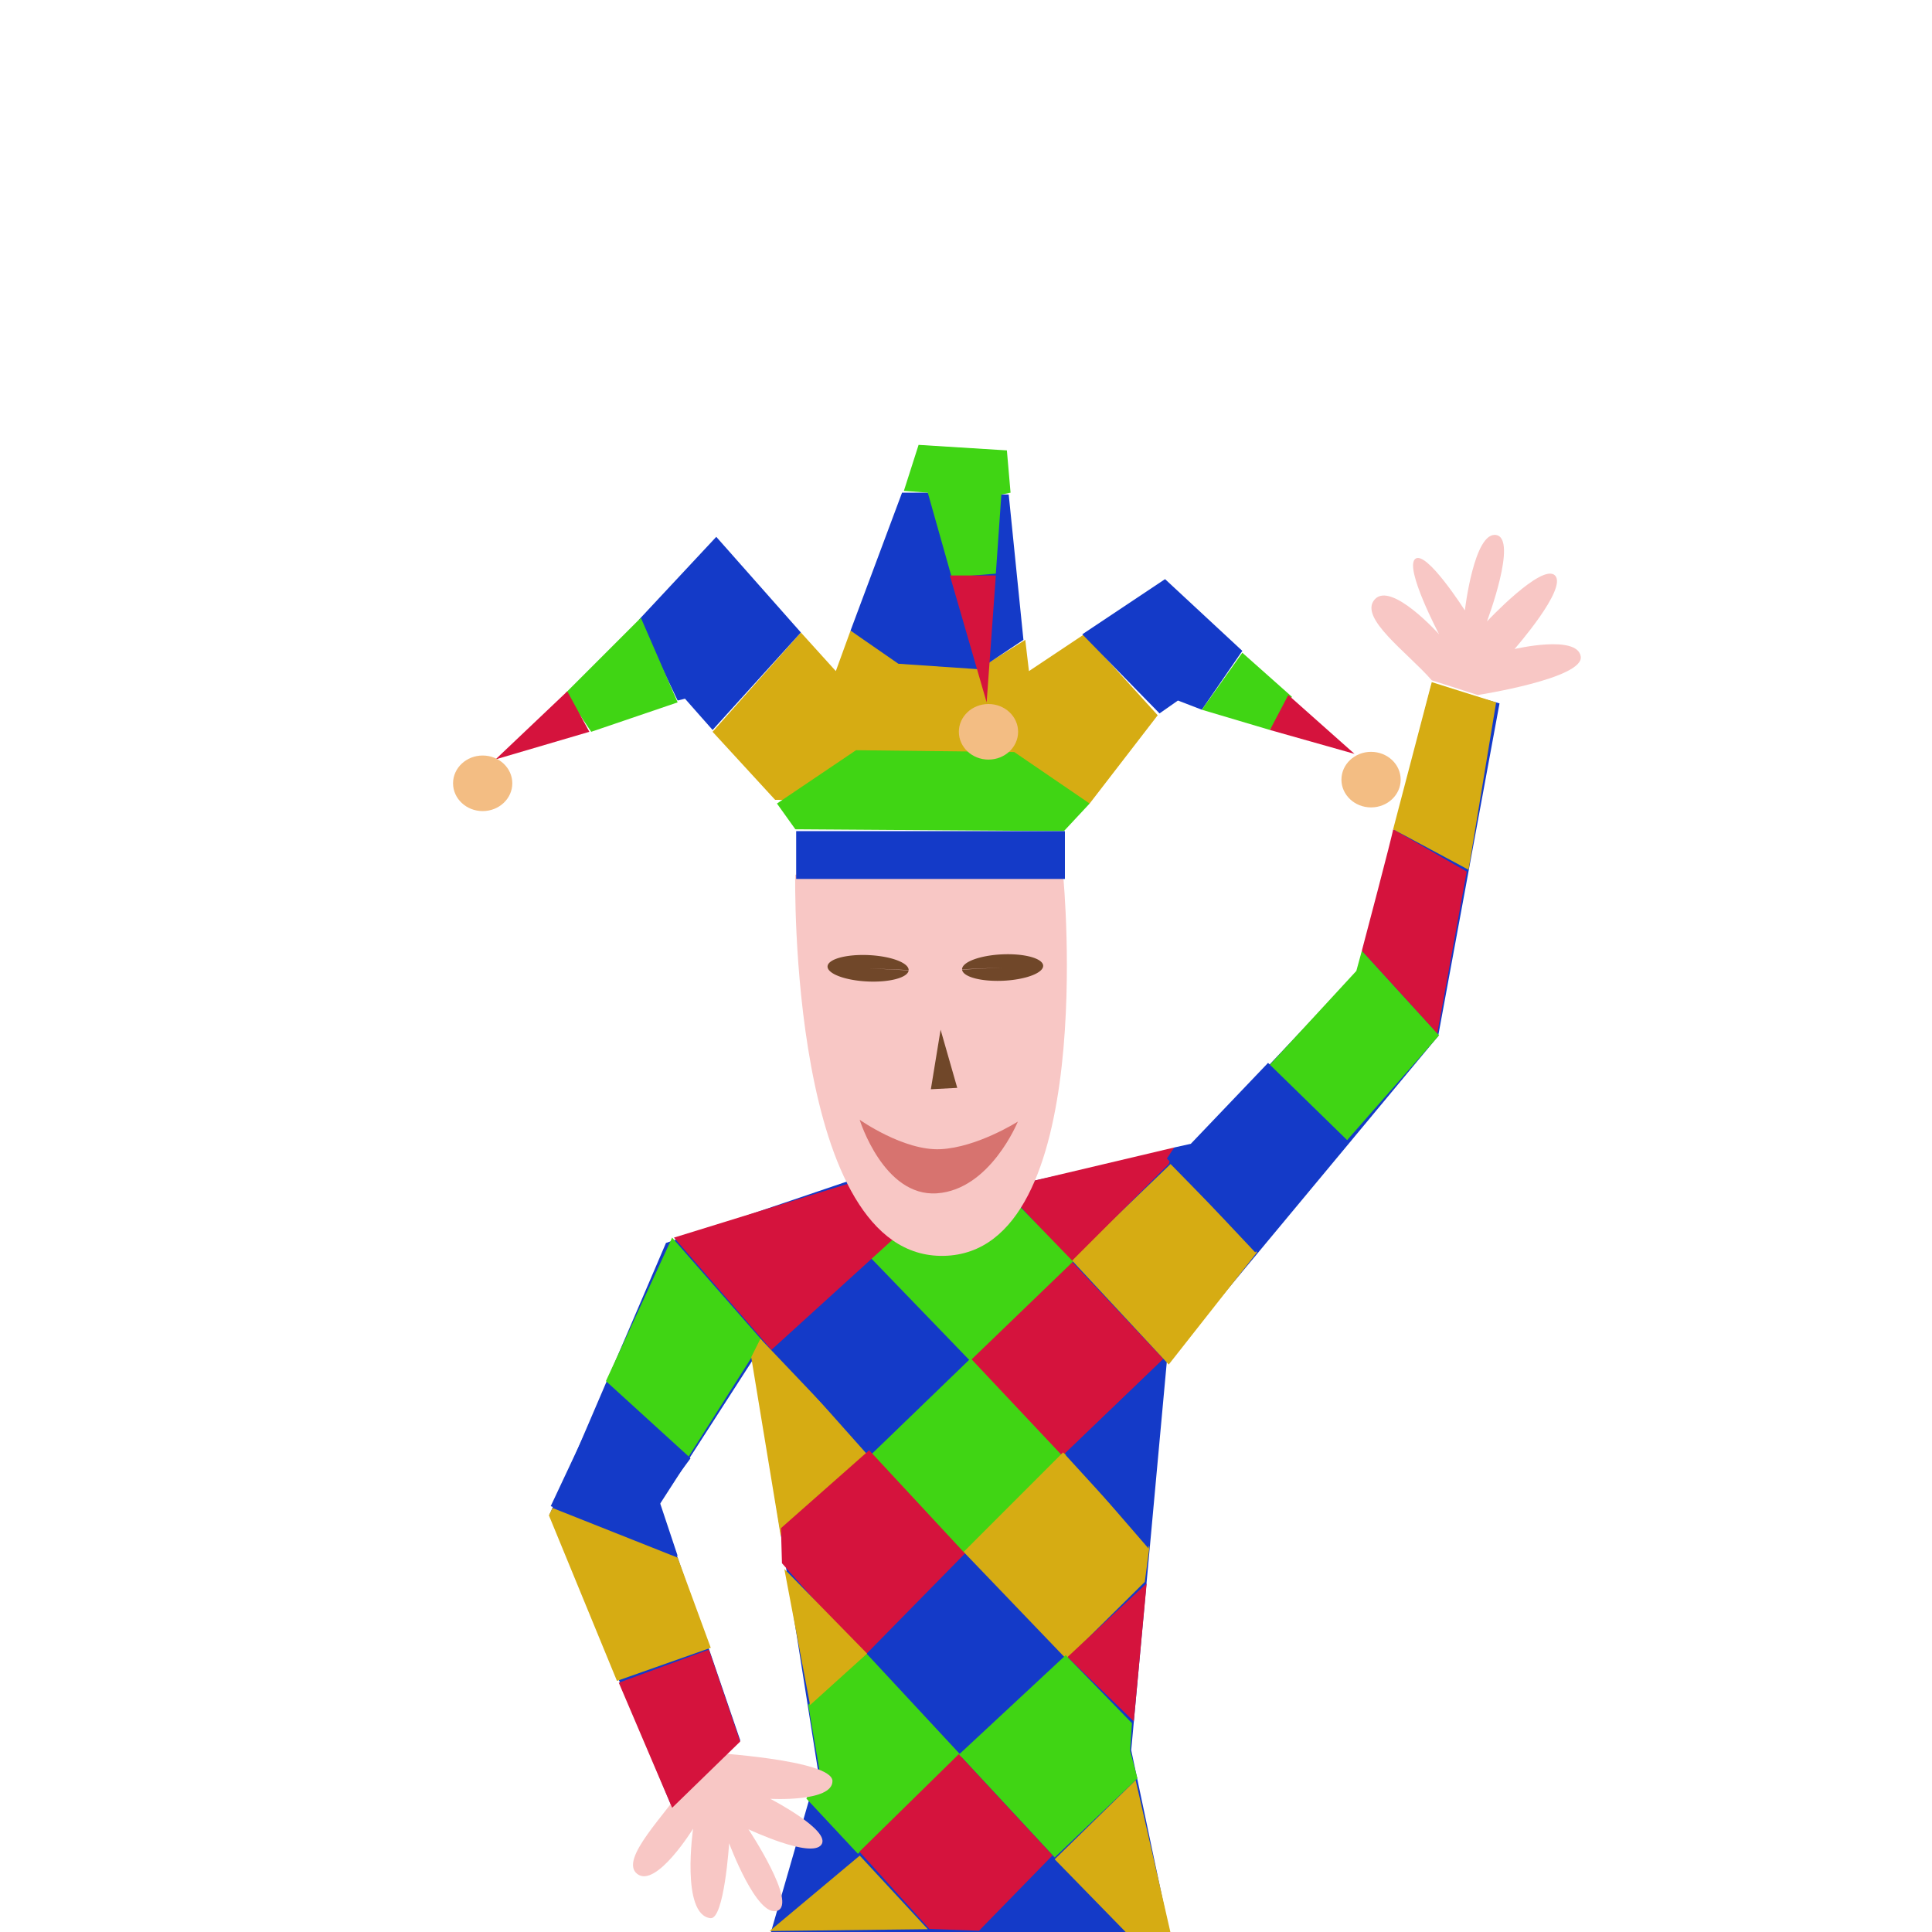 <!--Created with Inkscape (http://www.inkscape.org/)--><svg width="520" height="520" version="1.1" id="svg5299" xmlns="http://www.w3.org/2000/svg" xmlns:rdf="http://www.w3.org/1999/02/22-rdf-syntax-ns#" xmlns:cc="http://creativecommons.org/ns#" xmlns:dc="http://purl.org/dc/elements/1.1/"><g transform="translate(-125.532 -97.638)" style="display:inline" id="g5297"><path d="m353.478 415.654-48.695 16.522-31.305 73.044 33.044 79.13 18.26-18.26-21.739-63.48 25.218-39.13 17.391 110.435-13.043 45.218 107.826-.87L430 568.698l9.565-104.348 73.044-87.826 16.521-89.565-18.26-5.218-20 77.392-44.348 46.956-55.652 12.174z" style="opacity:1;fill:#143ac8;fill-opacity:1;stroke:none;stroke-width:1px;stroke-linecap:butt;stroke-linejoin:miter;stroke-opacity:1" id="path5195"/><path d="m343.07 556.485 2.97 17.327-3.466 7.92 13.862 14.852 28.217-26.237-26.237-28.218z" style="opacity:1;fill:#40d514;fill-opacity:1;stroke:none;stroke-width:1px;stroke-linecap:butt;stroke-linejoin:miter;stroke-opacity:1" id="path5197"/><path d="m334.158 312.92-16.831-18.316 23.762-26.733 9.406 10.396 3.96-10.89 13.862 8.415 21.287 1.485 11.881-7.426.99 8.416 14.852-9.9 19.802 21.782-18.317 23.762z" style="opacity:1;fill:#d6ac13;fill-opacity:1;stroke:none;stroke-width:1px;stroke-linecap:butt;stroke-linejoin:miter;stroke-opacity:1" id="path5199"/><path d="m339.604 320.842-4.95-6.931 21.287-14.357 42.574.496 20.297 13.86-6.93 7.427z" style="opacity:1;fill:#40d514;fill-opacity:1;stroke:none;stroke-width:1px;stroke-linecap:butt;stroke-linejoin:miter;stroke-opacity:1" id="path5201"/><path d="m341.09 267.871-22.773-25.742-20.792 22.277 10.396 21.782 1.98-.495 7.426 8.416z" style="opacity:1;fill:#143ac8;fill-opacity:1;stroke:none;stroke-width:1px;stroke-linecap:butt;stroke-linejoin:miter;stroke-opacity:1" id="path5203"/><path d="m298.02 263.91-20.297 20.298 6.93 10.396 23.268-7.92z" style="opacity:1;fill:#40d514;fill-opacity:1;stroke:none;stroke-width:1px;stroke-linecap:butt;stroke-linejoin:miter;stroke-opacity:1" id="path5205"/><path d="M278.218 283.713 258.91 302.03l25.247-7.426z" style="opacity:1;fill:#d5133d;fill-opacity:1;stroke:none;stroke-width:1px;stroke-linecap:butt;stroke-linejoin:miter;stroke-opacity:1" id="path5207"/><path d="m354.455 267.376 13.862-37.128h6.435l22.278.495 3.96 39.108-11.881 7.921-21.782-1.485z" style="opacity:1;fill:#143ac8;fill-opacity:1;stroke:none;stroke-width:1px;stroke-linecap:butt;stroke-linejoin:miter;stroke-opacity:1" id="path5209"/><path d="m368.812 229.752 3.96-12.376 23.763 1.485.99 11.387-2.476.495-1.485 21.287-11.88.99-6.436-22.772z" style="opacity:1;fill:#40d514;fill-opacity:1;stroke:none;stroke-width:1px;stroke-linecap:butt;stroke-linejoin:miter;stroke-opacity:1" id="path5211"/><path d="m381.188 252.525 9.901 34.158 2.475-34.158z" style="opacity:1;fill:#d5133d;fill-opacity:1;stroke:none;stroke-width:1px;stroke-linecap:butt;stroke-linejoin:miter;stroke-opacity:1" id="path5213"/><path d="m416.832 268.366 22.277-14.851 20.792 19.307-10.891 15.841-6.436-2.475-4.95 3.465z" style="opacity:1;fill:#143ac8;fill-opacity:1;stroke:none;stroke-width:1px;stroke-linecap:butt;stroke-linejoin:miter;stroke-opacity:1" id="path5215"/><path d="m459.901 273.317 13.366 11.881-5.94 8.91-18.317-5.445z" style="opacity:1;fill:#40d514;fill-opacity:1;stroke:none;stroke-width:1px;stroke-linecap:butt;stroke-linejoin:miter;stroke-opacity:1" id="path5217"/><path d="m472.277 284.703 17.822 15.842-22.772-6.436z" style="opacity:1;fill:#d5133d;fill-opacity:1;stroke:none;stroke-width:1px;stroke-linecap:butt;stroke-linejoin:miter;stroke-opacity:1" id="path5219"/><ellipse style="opacity:1;fill:#f3bd83;fill-opacity:1;stroke:none;stroke-width:.693;stroke-miterlimit:4;stroke-dasharray:none;stroke-dashoffset:0;stroke-opacity:1" cx="255.446" cy="308.465" rx="7.974" ry="7.479" id="ellipse5221"/><ellipse style="opacity:1;fill:#f3bd83;fill-opacity:1;stroke:none;stroke-width:.693;stroke-miterlimit:4;stroke-dasharray:none;stroke-dashoffset:0;stroke-opacity:1" cx="494.554" cy="307.475" rx="7.974" ry="7.479" id="ellipse5223"/><ellipse style="opacity:1;fill:#f3bd83;fill-opacity:1;stroke:none;stroke-width:.693;stroke-miterlimit:4;stroke-dasharray:none;stroke-dashoffset:0;stroke-opacity:1" cx="391.584" cy="294.604" rx="7.974" ry="7.479" id="ellipse5225"/><path d="m343.564 583.713-9.9 33.168 22.772-19.307z" style="opacity:1;fill:#143ac8;fill-opacity:1;stroke:none;stroke-width:1px;stroke-linecap:butt;stroke-linejoin:miter;stroke-opacity:1" id="path5227"/><path d="M310.085 577.552c-4.92 8.033-18.13 20.55-13.03 24.466 5.1 3.916 15.025-12.179 15.025-12.179s-3.349 23.136 4.666 24.08c3.717.439 5.035-20.166 5.035-20.166s7.43 20.079 12.957 18.172c5.527-1.908-7.763-21.939-7.763-21.939s16.89 7.978 19.63 4.154c2.739-3.825-13.76-12.35-13.76-12.35s16.793.95 16.745-4.79c-.049-5.743-33.261-7.678-33.261-7.678z" style="opacity:1;fill:#f8c7c5;fill-opacity:1;stroke:none;stroke-width:.963px;stroke-linecap:butt;stroke-linejoin:miter;stroke-opacity:1" id="path5229"/><path d="m292.08 550.545 24.257-8.911 8.415 24.752-18.316 17.822z" style="opacity:1;fill:#d5133d;fill-opacity:1;stroke:none;stroke-width:1px;stroke-linecap:butt;stroke-linejoin:miter;stroke-opacity:1" id="path5231"/><path d="m291.584 550.05-18.317-44.555.99-1.98 33.664 13.366 8.91 24.258z" style="opacity:1;fill:#d6ac13;fill-opacity:1;stroke:none;stroke-width:1px;stroke-linecap:butt;stroke-linejoin:miter;stroke-opacity:1" id="path5233"/><path d="m289.109 470.347 22.277 19.802-8.416 11.386 4.95 14.851-34.158-13.366z" style="opacity:1;fill:#143ac8;fill-opacity:1;stroke:none;stroke-width:1px;stroke-linecap:butt;stroke-linejoin:miter;stroke-opacity:1" id="path5235"/><path d="m306.436 430.743 24.257 27.722-19.802 31.188-22.277-20.297z" style="opacity:1;fill:#40d514;fill-opacity:1;stroke:none;stroke-width:1px;stroke-linecap:butt;stroke-linejoin:miter;stroke-opacity:1" id="path5237"/><path d="m330.198 457.97 29.208 30.693-23.762 22.278-7.921-48.02z" style="opacity:1;fill:#d6ac13;fill-opacity:1;stroke:none;stroke-width:1px;stroke-linecap:butt;stroke-linejoin:miter;stroke-opacity:1" id="path5239"/><rect transform="matrix(.683 .731 -.719 .695 0 0)" y="32.627" x="601.713" height="38.269" width="36.56" style="opacity:1;fill:#40d514;fill-opacity:1;stroke:none;stroke-width:.937;stroke-miterlimit:4;stroke-dasharray:none;stroke-dashoffset:0;stroke-opacity:1" id="rect5241"/><path d="m385.933 515.974 26.454 27.452-28.023 26.837-25.959-27.947z" style="opacity:1;fill:#143ac8;fill-opacity:1;stroke:none;stroke-width:.933;stroke-miterlimit:4;stroke-dashoffset:0;stroke-opacity:1" id="path5243"/><rect transform="matrix(.685 .728 -.722 .692 0 0)" y="-1.917" x="602.412" height="37.667" width="35.972" style="opacity:1;fill:#d5133d;fill-opacity:1;stroke:none;stroke-width:.922;stroke-miterlimit:4;stroke-dasharray:none;stroke-dashoffset:0;stroke-opacity:1" id="rect5245"/><path d="m359.93 436.875 26.714 26.417-27.268 26.298-25.723-28.892z" style="opacity:1;fill:#143ac8;fill-opacity:1;stroke:none;stroke-width:.928;stroke-miterlimit:4;stroke-dashoffset:0;stroke-opacity:1" id="path5247"/><path d="m411.664 488.543 23.247 25.428-1.257 9.436-21.06 20.822-27.704-28.893z" style="opacity:1;fill:#d6ac13;fill-opacity:1;stroke:none;stroke-width:.928;stroke-miterlimit:4;stroke-dashoffset:0;stroke-opacity:1" id="path5249"/><path d="m359.47 487.972-23.742 20.972.268 9.436 22.126 25.011 27.132-27.636z" style="opacity:1;fill:#d5133d;fill-opacity:1;stroke:none;stroke-width:.928;stroke-miterlimit:4;stroke-dashoffset:0;stroke-opacity:1" id="path5251"/><path d="m412.376 543.119 17.822 18.317-.495 7.425 1.98 7.426-22.277 21.287-25.743-27.723z" style="opacity:1;fill:#40d514;fill-opacity:1;stroke:none;stroke-width:1px;stroke-linecap:butt;stroke-linejoin:miter;stroke-opacity:1" id="path5253"/><path d="m358.91 542.7-15.346 13.862-6.93-36.634z" style="opacity:1;fill:#d6ac13;fill-opacity:1;stroke:none;stroke-width:1px;stroke-linecap:butt;stroke-linejoin:miter;stroke-opacity:1" id="path5255"/><path d="m356.854 596.013 26.733-26.238 25.248 27.228-19.802 20.297-13.367-.495z" style="opacity:1;fill:#d5133d;fill-opacity:1;stroke:none;stroke-width:1px;stroke-linecap:butt;stroke-linejoin:miter;stroke-opacity:1" id="path5257"/><path d="m409.406 598.07 19.802 20.296 11.386-.495-9.406-41.089z" style="opacity:1;fill:#d6ac13;fill-opacity:1;stroke:none;stroke-width:1px;stroke-linecap:butt;stroke-linejoin:miter;stroke-opacity:1" id="path5259"/><path d="m332.673 617.376 42.575-.495-18.317-19.802z" style="opacity:1;fill:#d6ac13;fill-opacity:1;stroke:none;stroke-width:1px;stroke-linecap:butt;stroke-linejoin:miter;stroke-opacity:1" id="path5261"/><path d="m413.861 436.683 26.733-25.742 23.267 23.762-23.762 30.198z" style="opacity:1;fill:#d6ac13;fill-opacity:1;stroke:none;stroke-width:1px;stroke-linecap:butt;stroke-linejoin:miter;stroke-opacity:1" id="path5263"/><path d="m441.584 406.485-1.485 4.456-26.238 26.237-18.316-19.802z" style="opacity:1;fill:#d5133d;fill-opacity:1;stroke:none;stroke-width:1px;stroke-linecap:butt;stroke-linejoin:miter;stroke-opacity:1" id="path5265"/><path d="m359.406 435.693 20.792-18.317 19.307 4.456 14.851 15.346-27.722 26.733z" style="opacity:1;fill:#40d514;fill-opacity:1;stroke:none;stroke-width:1px;stroke-linecap:butt;stroke-linejoin:miter;stroke-opacity:1" id="path5267"/><path d="m306.93 430.743 48.02-14.852 10.892 15.347-32.674 29.703z" style="opacity:1;fill:#d5133d;fill-opacity:1;stroke:none;stroke-width:1px;stroke-linecap:butt;stroke-linejoin:miter;stroke-opacity:1" id="path5269"/><path d="m466.832 383.713 21.287 20.792-24.753 30.198-23.762-25.248 1.98-2.97 4.456-.99z" style="opacity:1;fill:#143ac8;fill-opacity:1;stroke:none;stroke-width:1px;stroke-linecap:butt;stroke-linejoin:miter;stroke-opacity:1" id="path5271"/><path d="m438.614 463.416-26.238 25.247 22.277 25.743z" style="opacity:1;fill:#143ac8;fill-opacity:1;stroke:none;stroke-width:1px;stroke-linecap:butt;stroke-linejoin:miter;stroke-opacity:1" id="path5273"/><path d="m434.158 523.812-21.287 19.802 17.822 17.327z" style="opacity:1;fill:#d5133d;fill-opacity:1;stroke:none;stroke-width:1px;stroke-linecap:butt;stroke-linejoin:miter;stroke-opacity:1" id="path5275"/><path d="m467.327 384.208 23.267-25.248 1.485-5.445 20.792 22.772-24.752 28.218z" style="opacity:1;fill:#40d514;fill-opacity:1;stroke:none;stroke-width:1px;stroke-linecap:butt;stroke-linejoin:miter;stroke-opacity:1" id="path5277"/><path d="M510.891 280.743c-6.436-7.426-19.802-16.832-15.346-21.783 4.455-4.95 17.326 9.406 17.326 9.406s-9.406-17.821-6.435-20.297c2.97-2.475 13.366 13.862 13.366 13.862s2.475-21.287 8.416-20.297c5.94.99-2.475 23.267-2.475 23.267s14.851-15.842 18.316-12.376c3.466 3.465-10.89 19.802-10.89 19.802s16.831-3.96 17.821 1.98c.99 5.94-27.723 10.396-27.723 10.396z" style="opacity:1;fill:#f8c7c5;fill-opacity:1;stroke:none;stroke-width:1px;stroke-linecap:butt;stroke-linejoin:miter;stroke-opacity:1" id="path5279"/><path d="M339.565 333.046s-1.874 103.48 40 102.608c41.74-.87 32.174-101.739 32.174-101.739z" style="opacity:1;fill:#f8c7c5;fill-opacity:1;stroke:none;stroke-width:1px;stroke-linecap:butt;stroke-linejoin:miter;stroke-opacity:1" id="path5281"/><path transform="matrix(-.999 .051 .086 .996 0 0)" d="M-352.317 378.092a10.92 3.557 0 0 1-10.864 3.557 10.92 3.557 0 0 1-10.976-3.52 10.92 3.557 0 0 1 10.748-3.593 10.92 3.557 0 0 1 11.09 3.482l-10.919.074z" style="opacity:1;fill:#704729;fill-opacity:1;stroke:none;stroke-width:.678;stroke-miterlimit:4;stroke-dasharray:none;stroke-dashoffset:0;stroke-opacity:1" id="path5283"/><path transform="matrix(.999 .051 -.086 .996 0 0)" d="M399.712 339.785a10.92 3.557 0 0 1-10.863 3.557 10.92 3.557 0 0 1-10.977-3.52 10.92 3.557 0 0 1 10.748-3.593 10.92 3.557 0 0 1 11.09 3.482l-10.918.074z" style="opacity:1;fill:#704729;fill-opacity:1;stroke:none;stroke-width:.678;stroke-miterlimit:4;stroke-dasharray:none;stroke-dashoffset:0;stroke-opacity:1" id="path5285"/><path d="m376.074 390.811 7.103-.374-4.481-15.652z" style="opacity:1;fill:#704729;fill-opacity:1;stroke:none;stroke-width:1px;stroke-linecap:butt;stroke-linejoin:miter;stroke-opacity:1" id="path5287"/><path d="M356.91 399.02s6.437 20.792 20.793 19.802c14.356-.99 21.782-19.307 21.782-19.307s-10.89 6.93-20.792 7.426c-9.9.495-21.782-7.921-21.782-7.921z" style="opacity:1;fill:#d7736f;fill-opacity:1;stroke:none;stroke-width:1px;stroke-linecap:butt;stroke-linejoin:miter;stroke-opacity:1" id="path5289"/><rect ry="0" y="321.337" x="339.822" height="12.871" width="72.332" style="opacity:1;fill:#143ac8;fill-opacity:1;stroke:none;stroke-width:.792;stroke-miterlimit:4;stroke-dasharray:none;stroke-dashoffset:0;stroke-opacity:1" id="rect5291"/><path d="m500.495 320.842 19.802 11.386-7.92 43.564-20.298-22.277s8.416-31.774 8.416-32.673z" style="opacity:1;fill:#d5133d;fill-opacity:1;stroke:none;stroke-width:1px;stroke-linecap:butt;stroke-linejoin:miter;stroke-opacity:1" id="path5293"/><path d="m510.891 281.238 17.327 5.445-7.426 45.05-20.297-10.891z" style="opacity:1;fill:#d6ac13;fill-opacity:1;stroke:none;stroke-width:1px;stroke-linecap:butt;stroke-linejoin:miter;stroke-opacity:1" id="path5295"/></g></svg>